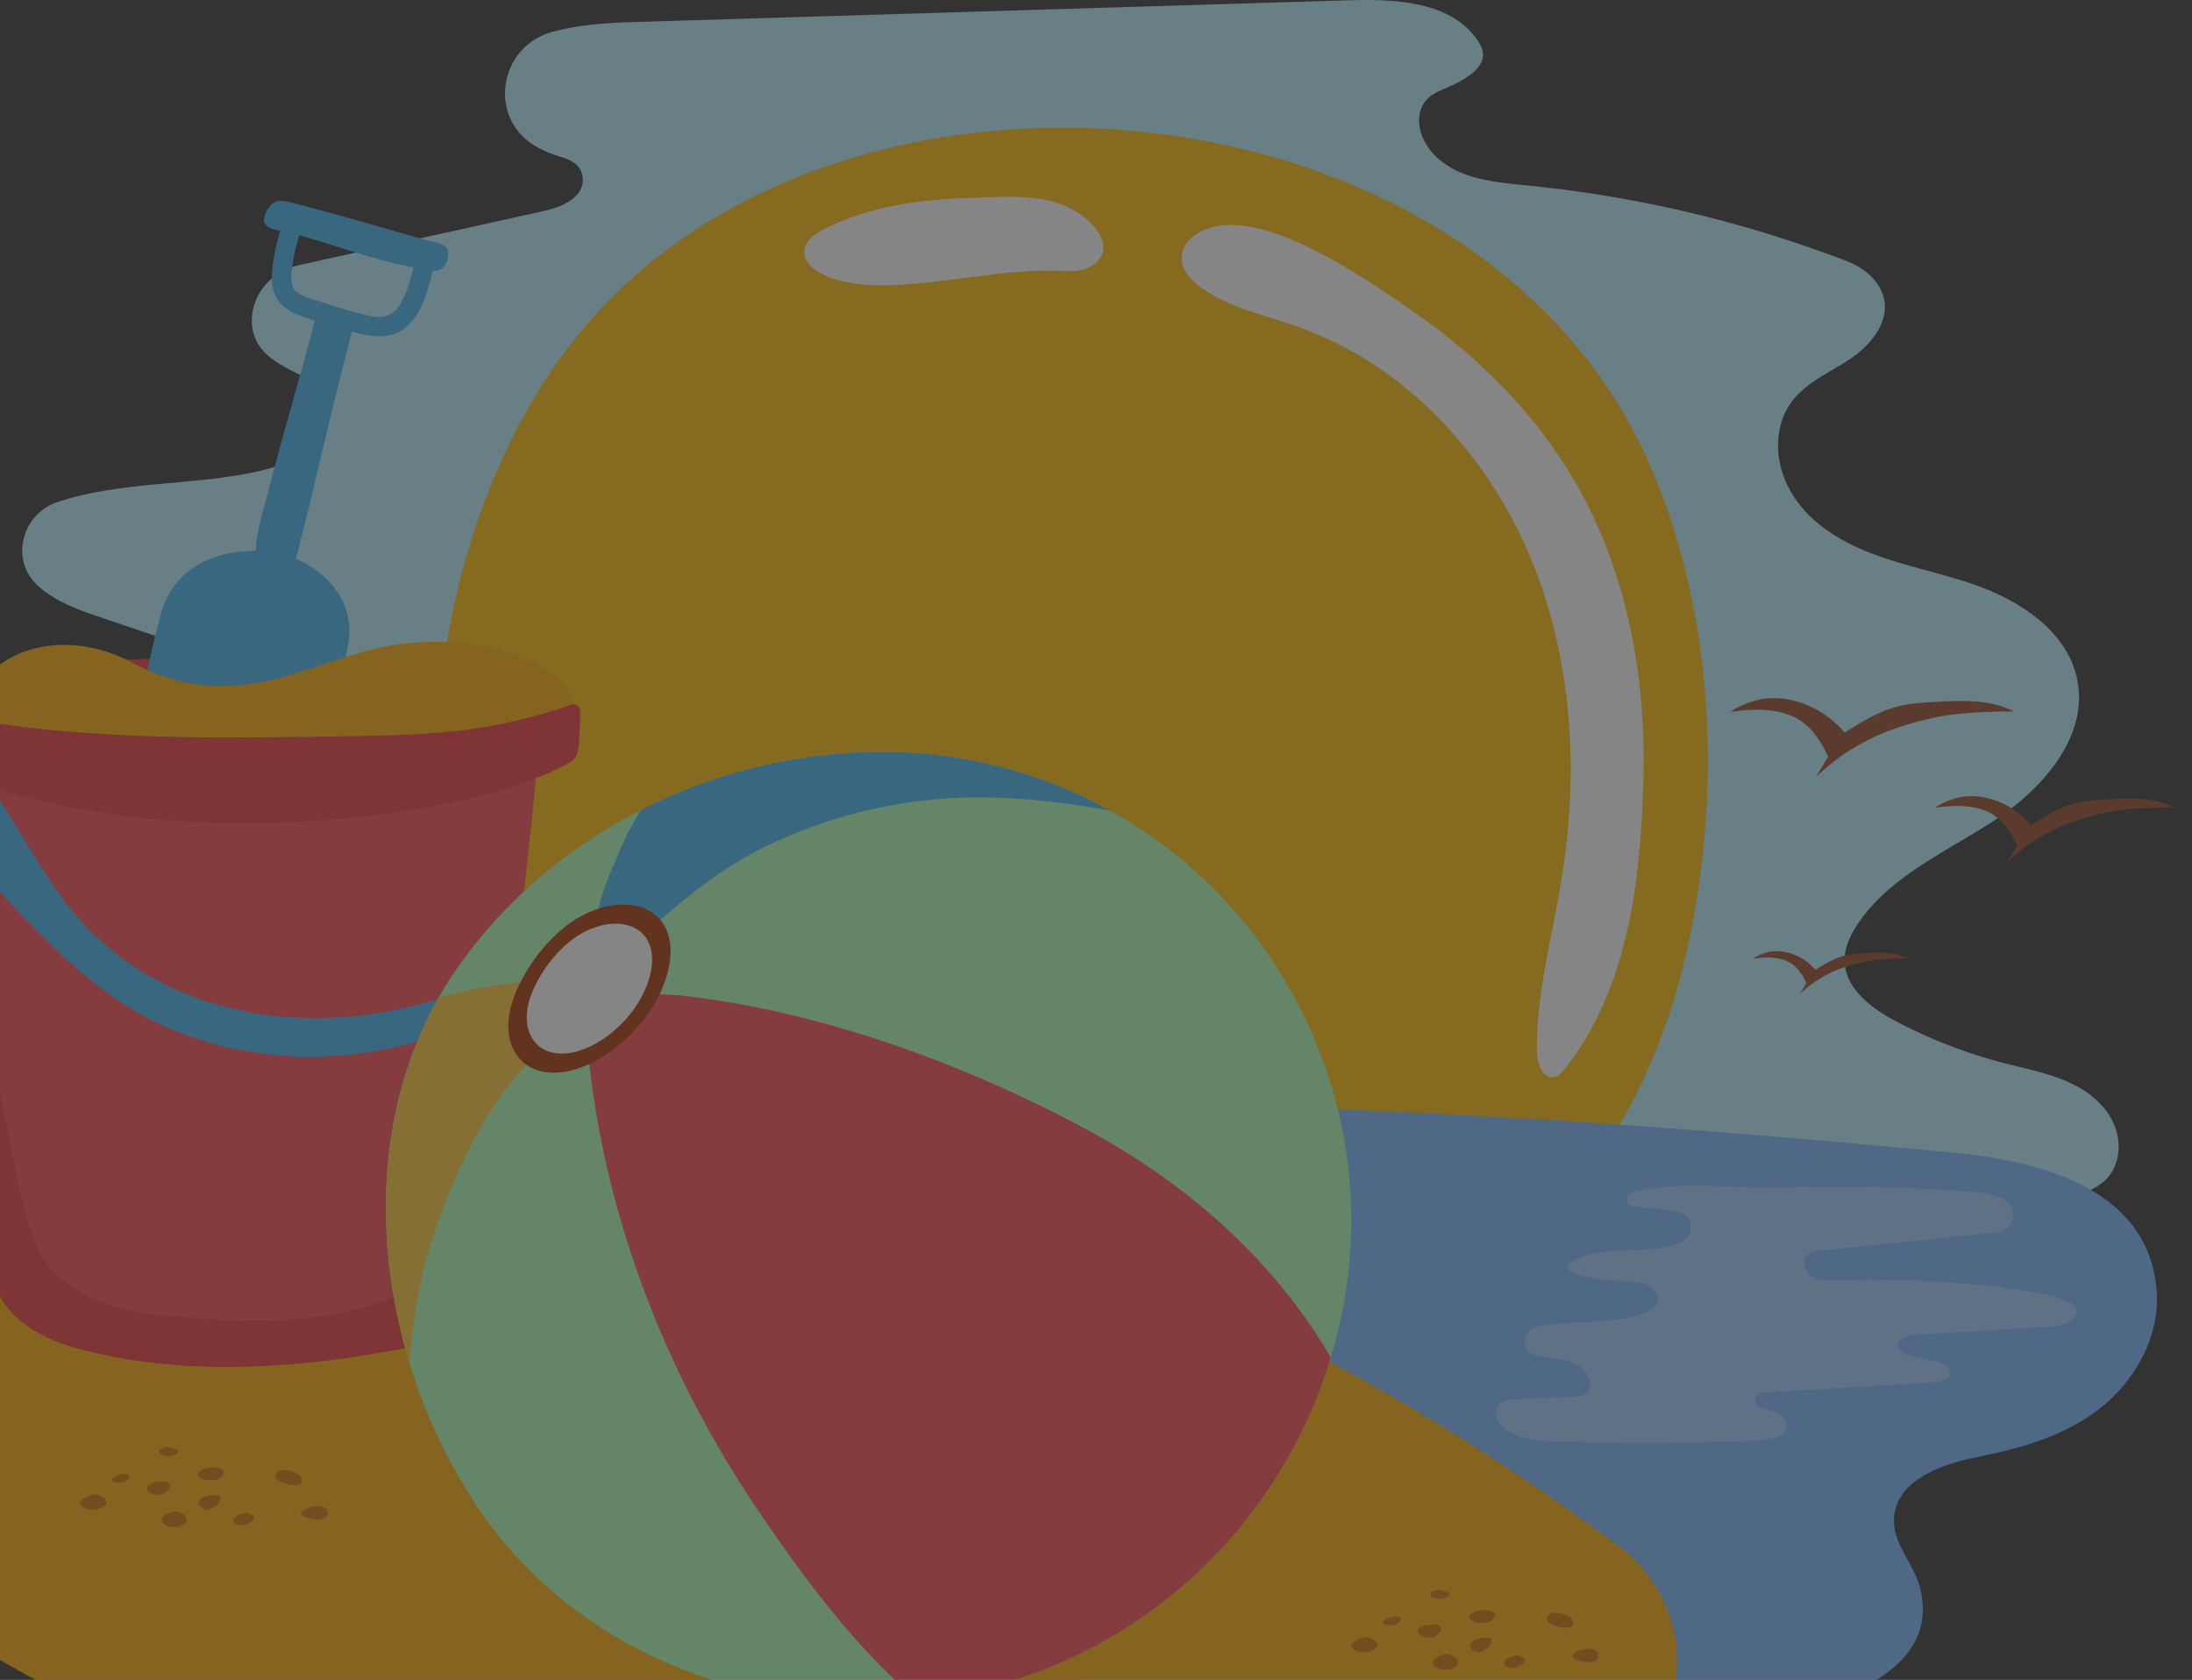<svg width="107" height="82" viewBox="0 0 107 82" fill="none" xmlns="http://www.w3.org/2000/svg"><rect x="0" y="0" width="107" height="82" fill="#333333" stroke="none"/><g opacity=".4"><path d="M5.182 45.438c-1.197-1.282-.279-3.51 1.211-4.435 2.086-1.296 4.85-1.017 6.875-2.546.804-.608 1.387-1.511 1.401-2.52.031-2.149-2.33-3.29-4.32-3.963l-5.342-1.808c-1.123-.38-2.28-.78-3.16-1.576l-.025-.024c-1.335-1.233-.76-3.465.96-4.05 3.77-1.28 8.466-.635 11.831-2.172 1.707-.78 1.77-3.198.084-4.021-1.205-.588-2.377-1.187-2.403-2.633-.025-1.331.992-2.46 2.292-2.746l11.923-2.636c1.526-.338 2.058-1.016 1.92-1.732-.135-.694-.784-.827-1.336-1.009a4.927 4.927 0 0 1-.974-.447c-2.32-1.384-1.771-4.843.833-5.56 1.261-.347 2.662-.443 3.958-.482C42.54.723 54.17.368 65.802.015c2.282-.07 4.952.04 6.285 1.894.195.272.357.604.287.93-.167.795-1.396 1.291-2.139 1.615-1.4.613-1.165 2.296-.013 3.302 1.153 1.007 2.797 1.145 4.319 1.295a59.967 59.967 0 0 1 15.581 3.685c.54.207 1.047.52 1.407.97 1.145 1.434.044 2.963-1.186 3.794-1.444.977-3.269 1.547-3.521 3.781-.175 1.538.533 3.026 1.684 4.06 2.134 1.919 5.044 2.25 7.69 3.134 2.336.78 4.742 2.314 5.209 4.731.535 2.763-1.694 5.294-4.046 6.838-2.353 1.544-5.105 2.716-6.672 5.053-.36.537-.653 1.15-.644 1.796.02 1.36 1.306 2.324 2.51 2.959a24.352 24.352 0 0 0 5.289 2.043c1.698.437 3.531.73 4.757 2.068.694.757 1.024 1.832.692 2.803-.397 1.165-1.459 1.457-2.456 1.677-10.477 2.313-21.532.884-31.951 1.466-5.293.295-10.603.276-15.869-.33-12.093-1.391-24.721-.368-36.827-2.928a6.442 6.442 0 0 1-2.61-1.182c-4.578-3.537 2.765-4.935 2.326-6.712-.73-2.935-8.802-1.264-10.722-3.32z" fill="#B4F1FE"/><path d="M22.488 46.47c-3.007-10.587-.21-24.419 7.422-31.995C43.51.975 72.278 4.36 80.413 22.418c3.397 7.54 3.71 16.864 1.72 24.85-2.08 8.35-7.594 15.555-15.504 17.598-7.055 1.82-16.557 3.01-23.602.93-8.167-2.41-17.996-10.371-20.54-19.327z" fill="#FFBC00"/><path d="M68.407 14.808c.246.169.469.325.666.462 3.234 2.238 6.06 5.11 7.987 8.556 2.425 4.34 3.3 9.355 3.159 14.283-.14 4.854-.722 10.142-3.844 14.078-.128.161-.272.328-.47.381-.57.154-.88-.65-.886-1.24-.027-2.875.767-5.684 1.223-8.523.847-5.268.497-10.806-1.586-15.718-1.424-3.357-3.692-6.39-6.605-8.597-1.443-1.094-3-1.918-4.695-2.54-1.652-.607-3.652-.962-5.014-2.144-1.038-.902-.797-1.97.312-2.524 2.56-1.282 7.266 1.81 9.753 3.526z" fill="#fff"/><path d="M95.017 56.234l.333.031c3.8.363 9.55 1.553 9.928 6.761.167 2.305-1.151 4.508-2.897 5.82-1.745 1.313-3.865 1.88-5.952 2.295-1.771.352-4.044 1.209-3.975 3.17.041 1.172.99 2.07 1.276 3.203 1.789 7.136-14.87 7.257-18.522 7.375-14.96.48-29.704-4.443-43.29-10.885-3.32-1.576-6.676-3.298-9.255-6.07-5.026-5.399-5.129-11.445 2.203-12.35 23.22-2.872 46.93-1.562 70.151.65z" fill="#76B6FF"/><path d="M40.26 11.161c-.476.238-.994.604-1 1.136-.006.496.446.872.892 1.088.955.463 2.047.556 3.108.54 2.785-.044 5.536-.786 8.321-.705.433.013.873.044 1.292-.064.42-.108.823-.388.947-.803.157-.528-.178-1.078-.57-1.464-1.594-1.57-3.89-1.287-5.938-1.227-2.413.071-4.87.41-7.052 1.5z" fill="#fff"/><path d="M95.836 58.137c.662.046 1.34.102 1.942.38l.018.008c.776.365.54 1.54-.312 1.63l-8.61.898c-.234.024-.488.058-.653.226-.288.296-.1.834.254 1.044.356.211.795.191 1.208.173 3.946-.176 11.701.374 11.701 1.484-.078.576-.817.748-1.397.784l-6.526.391c-.392.024-.928.247-.797.616a.516.516 0 0 0 .223.244c.736.467 2.303.226 2.293 1.045.027.365-.755.42-1.196.447l-7.979.47c-.398.023-.486.578-.111.716.286.106.61.18.896.282.525.188.547.96.02 1.145-.482.169-1.033.202-1.551.218-3.095.1-6.192.106-9.287.02-.902-.025-1.877-.084-2.572-.66-.291-.241-.523-.648-.356-.987.169-.342.623-.402 1.004-.417l2.727-.11c.21-.009.433-.021.605-.141.472-.33.147-1.12-.356-1.4-.572-.32-1.314-.355-1.985-.459-.79-.122-.803-1.263-.019-1.424 1.681-.348 3.578-.063 5.221-.662.284-.104.59-.268.669-.56.13-.484-.442-.864-.937-.95-.585-.1-1.188-.042-1.776-.126-.588-.083-2.326-.382-1.456-.893.988-.567 2.196-.507 3.334-.554.662-.028 1.366-.122 1.97-.38a.778.778 0 0 0-.143-1.485c-.695-.15-1.508-.154-2.224-.277-.35-.06-.39-.56-.047-.655 2.25-.625 5.042-.181 7.309-.25a89.917 89.917 0 0 1 8.896.169z" fill="#A1CDFF"/><path d="M94.387 35.036c1.172-.257 2.735-.31 3.925-.308-1.144-.586-2.426-.536-3.664-.475-.747.036-1.5.074-2.226.293-.834.25-1.61.732-2.376 1.21-.7-.808-1.595-1.349-2.537-1.568-.428-.1-.817-.142-1.426-.079-.374.04-1.293.36-1.589.637 3.303-.481 4.076.853 4.745 2.18l-.586.995c1.728-1.652 3.581-2.411 5.734-2.885zm8.41 4.634c.986-.216 2.3-.26 3.301-.259-.961-.493-2.041-.45-3.081-.399-.629.031-1.262.063-1.873.246-.702.211-1.354.617-2 1.018-.589-.679-1.34-1.134-2.132-1.32a3.313 3.313 0 0 0-1.2-.065c-.315.033-1.088.303-1.337.536 2.777-.405 3.428.718 3.991 1.834l-.493.838c1.454-1.392 3.013-2.03 4.824-2.429zM90.98 46.952c.638-.14 1.488-.17 2.137-.168-.623-.32-1.321-.292-1.995-.258-.407.02-.817.04-1.212.159-.455.136-.877.4-1.294.659a2.635 2.635 0 0 0-1.381-.854 2.138 2.138 0 0 0-.777-.043c-.204.022-.705.196-.866.348 1.799-.262 2.22.464 2.585 1.187l-.319.542c.94-.9 1.948-1.314 3.121-1.572z" fill="#944625"/><path d="M19.542 51.946c13.819 1.8 37.602 7.212 59.397 23.471 4.625 3.45 3.59 10.323-1.886 12.671-11.493 4.926-25.456 3.98-37.603 3.53-13.808-.512-63.337-10.494-44.048-31.38 5.961-6.455 15.168-9.46 24.14-8.292z" fill="#FFAC00"/><path d="M26.19 37.746c-1.125 11.253-1.726 13.76-2.344 21.478a6.24 6.24 0 0 1-.038.42c-.143 1.933-.314 4.059-1.83 5.212a4.846 4.846 0 0 1-1.991.905c-5.337 1.048-11.102 1.477-16.324.019-2.401-.677-4.069-2.059-4.288-4.546a828.69 828.69 0 0 0-2.469-23.699c2.487.943 5.136 1.41 7.795 1.591 7.186.488 14.371.678 21.489-1.38z" fill="#FF494F"/><path d="M-5.401 36.236c.012.205.028.424.155.585.117.15.305.22.483.282C-.63 38.552 3.46 39.647 7.84 40.008a50.58 50.58 0 0 0 13.998-.8c2.105-.419 4.047-.957 5.948-1.974a.834.834 0 0 0 .434-.627c.08-.666.094-1.235.097-1.911a.319.319 0 0 0-.423-.3c-1.787.608-3.475 1.028-5.376 1.252-1.793.21-3.602.244-5.408.279-6.543.124-13.158.248-19.613-1.006-.706-.137-1.762-.615-2.47-.515-.825.115-.463 1.195-.427 1.83z" fill="#F0353A"/><path d="M-2.505 34.92c6.455 1.253 13.07 1.13 19.614 1.006 1.805-.035 3.613-.069 5.407-.28 1.901-.222 3.59-.643 5.376-1.252.019-.006.037-.002.056-.005-.253-.525-.68-.836-.936-.946-3.82-1.645-8.385-1.328-12.42-1.391-4.33-.067-8.665.076-12.979.495-.727.07-3.032.101-4.695.647-.794.262-1.433.644-1.692 1.201.697-.002 1.627.4 2.27.525z" fill="#F0353A"/><path d="M-4.476 36.177a1.72 1.72 0 0 0-.022.365c.101 2.552 2.365 4.65 3.969 6.417 2.039 2.248 4.305 4.68 6.913 6.267 2.577 1.569 5.606 2.33 8.613 2.352a19.16 19.16 0 0 0 5.148-.67c1.454-.395 3.525-.93 4.69-1.916.331-.28 1.319-1.516.386-1.687-.283-.052-.561.09-.819.22-6.693 3.416-15.789 3.072-20.84-3.022C1.322 41.797.07 38.28-2.6 35.995c-.453-.389-1.147-.734-1.6-.347a.874.874 0 0 0-.275.529z" fill="#40B3F1"/><path d="M23.808 59.644c-.143 1.934-.314 4.06-1.83 5.213a4.846 4.846 0 0 1-1.991.905c-5.337 1.048-11.102 1.477-16.324.019-2.401-.677-4.069-2.058-4.288-4.546A828.756 828.756 0 0 0-2.379 43.75c.02.029.029.057.048.087.467.848.896 1.725 1.181 2.658.362 1.172.505 2.402.667 3.621.4 2.954.953 5.88 1.658 8.767.21.858.438 1.744.905 2.496.686 1.086 1.83 1.83 3.04 2.25 1.21.428 2.507.561 3.783.666 2.66.22 5.356.324 7.957-.257 2.601-.572 5.117-1.887 6.689-4.031.087-.114.173-.238.259-.362z" fill="#F0353A"/><path d="M7.82 30.106l.062-.226c.657-2.317 2.956-3.185 5.223-2.944 2.028.215 4.043 1.824 3.948 4.016-.017.38-.098.752-.18 1.123l-.719 3.283-7.336-.495c-.377-.026-1.56.096-1.845-.125-.35-.271-.108-.685-.003-1.12.284-1.168.531-2.352.85-3.512z" fill="#40B3F1"/><path d="M13.111 23.927c.75-2.988 1.7-6.026 2.448-9.014l1.805.552-.813 3.166c-.67 2.68-1.203 5.122-1.891 7.797-.188.729-.278 1.552-1.047 1.64-.433.05-.818-.095-1.01-.485-.395-.806.3-2.82.508-3.656z" fill="#40B3F1"/><path d="M18.497 16.42a4.02 4.02 0 0 1-1.012-.15 35.506 35.506 0 0 1-2.045-.603l-.263-.082c-.495-.15-1.056-.321-1.47-.76-.488-.514-.472-1.223-.404-1.783.082-.674.233-1.34.449-1.979l.903.305a8.954 8.954 0 0 0-.407 1.79c-.042.353-.064.786.152 1.014.24.254.654.38 1.054.502l.28.088c.658.214 1.32.412 1.99.587.998.259 1.467.11 1.865-.588.342-.601.505-1.326.664-2.027l.043-.189.928.212-.041.187c-.175.769-.354 1.564-.765 2.289-.526.922-1.23 1.187-1.921 1.187z" fill="#40B3F1"/><path d="M12.972 10.977c.225.268.854.293 1.117.361 2.213.573 4.331 1.46 6.606 1.799.244.036.658.168.866-.016.215-.189.363-.542.311-.829-.077-.424-.606-.44-.948-.538-1.14-.324-2.276-.652-3.415-.977-.72-.205-1.442-.405-2.166-.598-.362-.096-.725-.19-1.088-.281-.283-.071-.649-.163-.913.015-.243.163-.471.567-.45.864a.332.332 0 0 0 .08.2z" fill="#40B3F1"/><path d="M-2.505 34.92c6.455 1.253 13.07 1.13 19.614 1.006 1.805-.035 3.613-.069 5.407-.28 1.901-.222 3.59-.643 5.376-1.252h.009c.209-.73-.882-1.475-1.387-1.761-2.062-1.17-4.501-1.476-6.832-1.21-2.535.29-4.787 1.547-7.307 1.94-2.193.341-4.032-.011-5.952-1.037-1.832-.978-4.16-1.2-5.97-.178-.712.402-1.318.975-2.027 1.383a5.17 5.17 0 0 1-1.42.557c-.432.1-1.124-.017-1.506.184-.067.034-.105.082-.151.125.68.04 1.542.407 2.146.523z" fill="#FFAC00"/><path d="M64.962 66.27c-2.151 7.141-7.673 13.252-15.455 15.746a23.944 23.944 0 0 1-4.673.99c-8.209.893-16.776-2.416-21.482-9.38a26.511 26.511 0 0 1-3.359-7.084c-1.8-5.895-1.622-12.466 1.397-17.806.287-.513.604-1.015.947-1.506 2.321-3.31 5.435-5.903 8.94-7.684a26.03 26.03 0 0 1 11.651-2.842 22.966 22.966 0 0 1 11.25 2.861 22.694 22.694 0 0 1 8.394 8.054c3.62 5.922 4.198 12.65 2.39 18.652z" fill="#AEFFB7"/><path d="M64.962 66.27c-2.151 7.14-7.673 13.252-15.455 15.746a23.951 23.951 0 0 1-4.673.989c-3.087-2.54-5.684-6.122-7.76-9.179-5.004-7.363-8.141-15.923-8.537-24.845-.027-.645 4.317-.434 4.71-.389 1.641.185 3.294.472 4.94.85 5.193 1.189 10.33 3.252 14.9 5.714 4.847 2.611 9.127 6.367 11.875 11.114z" fill="#FF494F"/><path d="M54.18 39.565c-3.005-.548-6.084-.838-9.096-.487-2.472.286-4.9.955-7.167 1.981-2.435 1.1-4.31 2.616-6.284 4.375-.136.12-.284.25-.46.28-.136.022-.276-.012-.408-.046-.358-.09-1.253-.147-1.476-.506-.419-.667.646-2.88.914-3.517.211-.506.468-1.053.766-1.585.098-.174.2-.348.31-.513a26.03 26.03 0 0 1 11.65-2.842c4.011-.02 7.869.988 11.25 2.86z" fill="#40B3F1"/><path d="M26.877 47.883c-.072.868-.042 1.6-.113 2.468-.011.15-.023.302-.079.445-.076.197-.222.351-.37.502-1.283 1.34-2.306 2.646-3.163 4.292a30.84 30.84 0 0 0-2.072 4.982c-.63 1.981-.932 3.947-1.086 5.97-1.8-5.895-1.623-12.465 1.397-17.806a19.29 19.29 0 0 1 5.486-.853z" fill="#FFC835"/><path d="M32.048 44.71c.768.678.903 1.941.346 3.364-1.051 2.682-4.026 4.72-6.023 4.21-1.316-.337-1.937-1.765-1.314-3.53.567-1.606 1.977-3.434 3.574-4.17 1.382-.638 2.662-.542 3.417.126z" fill="#A83100"/><path d="M31.302 45.517c.593.524.698 1.5.267 2.599-.812 2.072-3.11 3.646-4.653 3.252-1.017-.26-1.497-1.364-1.015-2.726.438-1.241 1.528-2.653 2.761-3.222 1.068-.493 2.057-.42 2.64.097z" fill="#fff"/><path d="M8.812 74.497a.619.619 0 0 0 .197-.103c.25-.2.074-.503-.35-.603l-.043-.014c-.273.034-.523.124-.646.251-.123.128-.1.293.081.401.182.11.524.145.761.068zm2.784-.522c-.112.071-.204.154-.212.245-.008.09.087.188.255.218a.819.819 0 0 0 .646-.184c.078-.067.14-.146.108-.223-.032-.077-.195-.143-.341-.116l.133-.054c-.199-.056-.445.024-.589.114zm-1.325-.317c.377-.158.556-.427.445-.669l-.107-.006c-.33-.029-.689.065-.83.22-.143.153-.056.353.2.462a.333.333 0 0 0 .118.031.396.396 0 0 0 .174-.038zm-3.07-1.11c-.14.187.167.43.565.422a.593.593 0 0 0 .189-.03.347.347 0 0 0 .11-.071c.095-.082.193-.165.223-.258s-.023-.2-.177-.254l.086.004c-.36-.086-.854-.001-.996.187zm-2.015.856c.06-.156-.101-.325-.37-.408l-.097-.02c-.033-.058-.207-.03-.298.01-.248.107-.514.238-.513.403.001.159.296.3.612.3.315.001.606-.128.666-.285zm1.091-1.19c.095-.108.049-.28-.225-.275a.936.936 0 0 0-.562.237.122.122 0 0 0-.034.05c-.02.075.139.135.289.143.218.012.442-.054.532-.155zm4.384-.027a.434.434 0 0 0 .257-.283c.013-.045.018-.092-.018-.133-.18-.209-.805-.153-1.06-.026-.223.11-.232.31-.02.425.212.114.61.122.841.017zm-2.513-1.548a.562.562 0 0 0-.151.032c-.101.034-.186.084-.216.144-.061.118.128.248.367.264.238.015.479-.075.535-.194a.083.083 0 0 0 .008-.064c-.02-.055-.118-.094-.217-.12l.017.037a.649.649 0 0 0-.343-.1zm5.996 1.828a.97.97 0 0 0 .386.012c.15-.035.216-.127.22-.21.008-.142-.118-.281-.325-.375-.173-.079-.482-.185-.716-.119-.235.067-.3.263-.223.38.097.15.367.256.658.312zm1.541 1.688c.218-.045.287-.184.296-.303.016-.215-.214-.388-.687-.325a.694.694 0 0 0-.161.046c-.106.04-.213.08-.296.133-.082.052-.14.118-.127.185.013.067.096.129.202.17.107.043.236.067.366.087a1.2 1.2 0 0 0 .407.007zM70.86 81.46a.608.608 0 0 0 .197-.103c.25-.2.074-.503-.35-.603l-.043-.014c-.273.033-.523.124-.645.251-.123.128-.101.292.081.401.18.11.523.145.76.068zm2.784-.522c-.112.071-.204.154-.212.245-.008.09.087.188.255.219a.821.821 0 0 0 .645-.183c.079-.068.142-.147.11-.225-.033-.076-.196-.142-.342-.116l.134-.053c-.2-.057-.446.023-.59.113zm-1.324-.317c.376-.158.555-.427.445-.669l-.107-.006c-.33-.029-.689.065-.831.22-.142.153-.055.353.201.462a.35.35 0 0 0 .118.031.383.383 0 0 0 .174-.038zm-3.07-1.111c-.142.188.167.43.564.422a.59.59 0 0 0 .19-.03c.047-.018.079-.045.11-.07.095-.082.193-.166.223-.259s-.023-.2-.177-.253l.086.004c-.36-.085-.855-.001-.997.186zm-2.016.857c.06-.156-.101-.325-.37-.409l-.097-.019c-.033-.058-.207-.03-.298.01-.248.107-.513.237-.513.402.001.16.296.3.612.3.315.002.606-.127.666-.284zm1.091-1.189c.095-.108.048-.28-.225-.275a.936.936 0 0 0-.562.236.123.123 0 0 0-.034.05c-.02.075.139.135.289.143.217.011.442-.053.531-.154zm4.385-.028a.434.434 0 0 0 .257-.283c.012-.045.017-.093-.019-.133-.18-.209-.805-.153-1.06-.027-.223.11-.232.311-.02.426.212.113.61.122.841.017zm-2.513-1.548a.56.56 0 0 0-.152.032c-.101.035-.186.084-.216.144-.061.118.128.248.367.264.238.016.479-.076.535-.193a.083.083 0 0 0 .008-.064c-.02-.055-.118-.095-.217-.12l.018.036a.647.647 0 0 0-.344-.099zm5.995 1.828c.124.023.266.04.386.011.15-.035.216-.126.22-.21.008-.141-.118-.28-.325-.375-.174-.08-.482-.185-.716-.119-.235.067-.3.263-.223.38.097.15.368.256.658.312zm1.541 1.688c.219-.045.287-.183.296-.303.016-.214-.214-.387-.687-.325a.699.699 0 0 0-.161.046c-.106.04-.213.08-.296.133-.082.052-.138.119-.126.185.013.068.096.13.202.171.107.042.236.066.366.086.131.02.277.033.406.007z" fill="#D17100"/></g></svg>